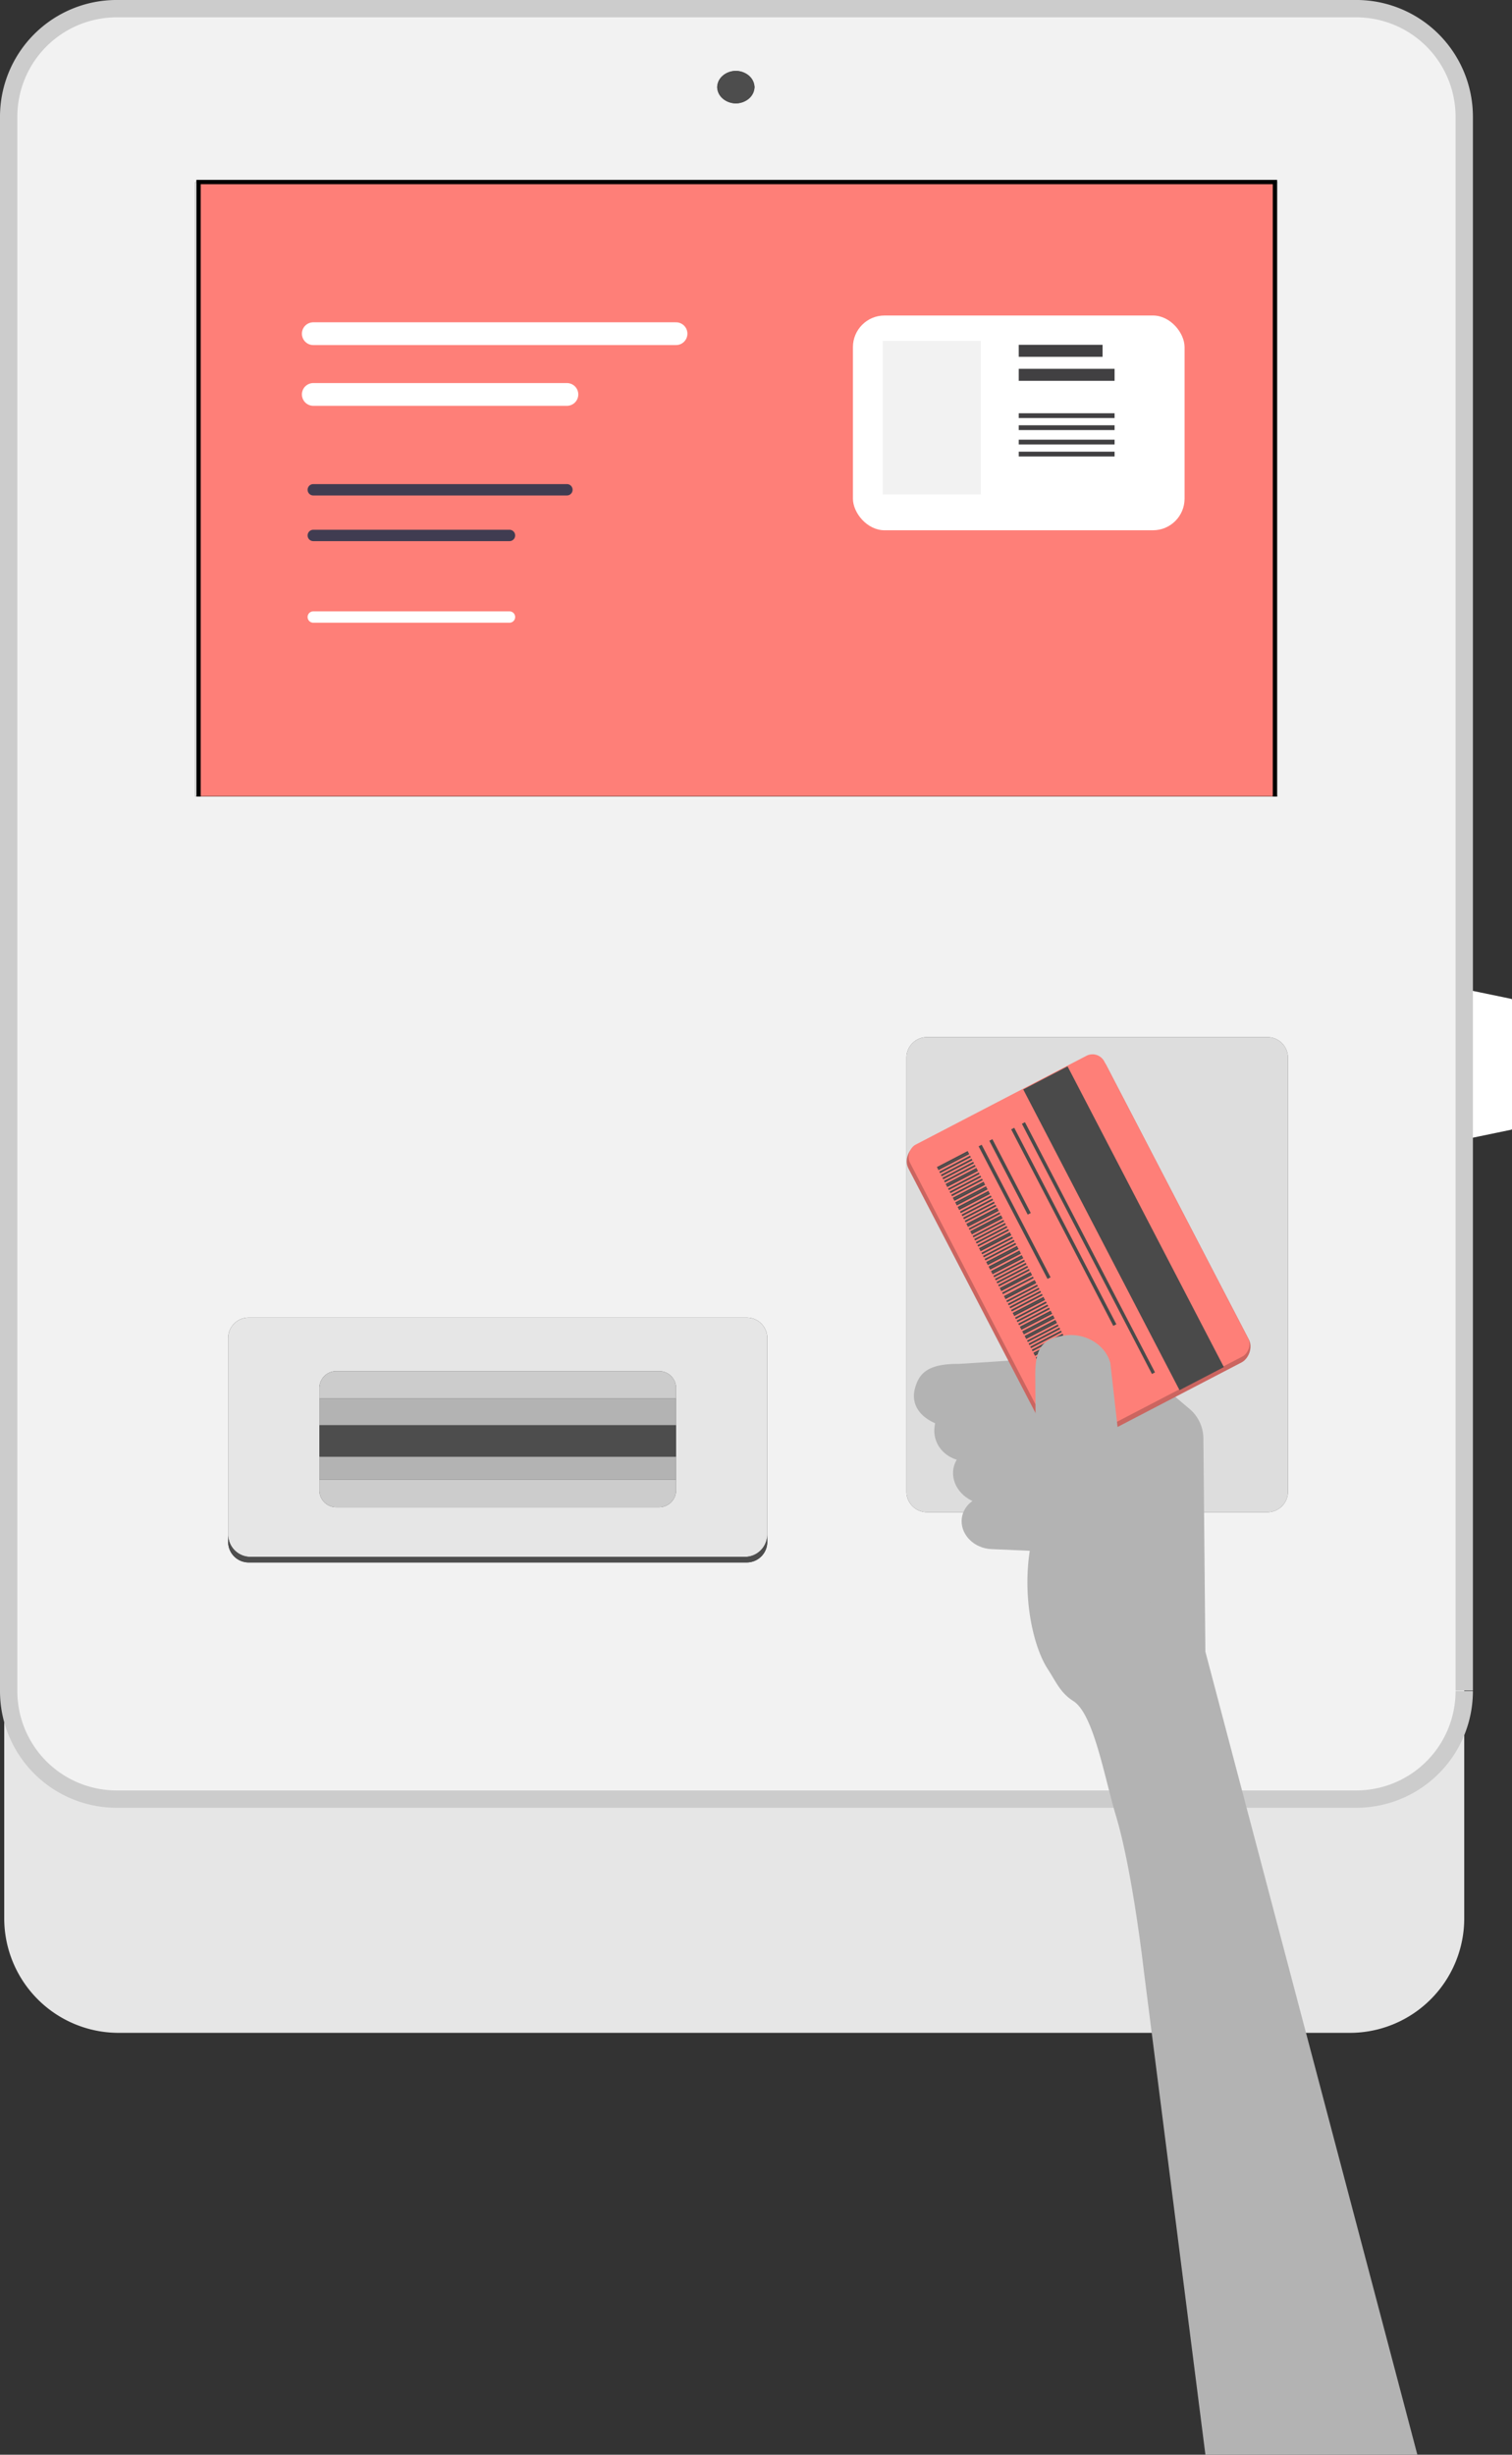 <svg id="ba81c33f-30fe-4dd8-ae58-b3d9da0e6454" data-name="Layer 1" xmlns="http://www.w3.org/2000/svg" viewBox="0 0 360 584">
  <rect x="0" y="0" width="360" height="584" fill="#333333" stroke="none"/>
  <title>Artboard 37 copy 3</title>
  <g>
    <g>
      <g>
        <path d="M361.029,239.34v27.725a1.801,1.801,0,0,1-1.438,1.752L348.627,271.087V235.319l10.964,2.269A1.82,1.82,0,0,1,361.029,239.34Z" fill="#fff"/>
        <path d="M348.627,402.298v54.102a27.241,27.241,0,0,1-27.231,27.231H28.238A27.241,27.241,0,0,1,1.008,456.4V402.298h1.056a25.702,25.702,0,0,0,25.703,25.725H322.902A25.707,25.707,0,0,0,348.627,402.298Z" fill="#e6e6e6"/>
        <path d="M231.323,359.767H220.719a4.895,4.895,0,0,1-4.898-4.898V251.63a4.909,4.909,0,0,1,4.898-4.898H301.76a4.895,4.895,0,0,1,4.898,4.898V354.869a4.881,4.881,0,0,1-4.898,4.898h-70.436Zm31.994-54.214a2.078,2.078,0,1,0-2.067,2.067A2.067,2.067,0,0,0,263.317,305.552Z" fill="#ddd"/>
        <rect x="303.557" y="43.377" width="0.697" height="146.04" fill="#f2f2f2"/>
        <path d="M304.253,189.417V43.377h-.697v-.067H47.269v.067h-.831V189.417h.831v.09H303.557v-.09Zm-249.93,177.427a4.876,4.876,0,0,0,4.898,4.875H177.783a4.876,4.876,0,0,0,4.898-4.875V318.336a4.876,4.876,0,0,0-4.898-4.875H59.221a4.876,4.876,0,0,0-4.898,4.875v48.508ZM348.627,402.186v.112a25.707,25.707,0,0,1-25.725,25.725H27.767a25.702,25.702,0,0,1-25.703-25.725V27.785a25.717,25.717,0,0,1,25.703-25.725H322.902A25.722,25.722,0,0,1,348.627,27.785V402.186Zm-41.97-47.317V251.63a4.895,4.895,0,0,0-4.898-4.898H220.719a4.909,4.909,0,0,0-4.898,4.898V354.869a4.895,4.895,0,0,0,4.898,4.898H301.76A4.881,4.881,0,0,0,306.657,354.869ZM179.648,20.73a4.493,4.493,0,0,0-8.897,0,4.493,4.493,0,0,0,8.897,0Z" fill="#f2f2f2"/>
        <rect x="47.269" y="43.377" width="256.288" height="146.04" fill="#fe7f78"/>
        <path d="M261.25,303.463a2.078,2.078,0,1,1-2.089,2.089A2.067,2.067,0,0,1,261.25,303.463Z" fill="#4d4d4d"/>
        <path d="M76.05,332.716v21.839a4.013,4.013,0,0,0,3.999,4.022h76.907a4.013,4.013,0,0,0,3.999-4.022V330.199a4.008,4.008,0,0,0-3.999-3.999H80.049a4.008,4.008,0,0,0-3.999,3.999ZM177.783,313.461a4.876,4.876,0,0,1,4.898,4.875v46.733a5.322,5.322,0,0,1-5.325,5.325H59.648a5.322,5.322,0,0,1-5.325-5.325v-46.733a4.876,4.876,0,0,1,4.898-4.875Z" fill="#e6e6e6"/>
        <ellipse cx="175.199" cy="20.73" rx="4.449" ry="3.864" fill="#4d4d4d"/>
        <rect x="76.05" y="346.533" width="84.905" height="5.505" fill="#b3b3b3"/>
        <rect x="76.05" y="339.052" width="84.905" height="7.482" fill="#4d4d4d"/>
        <rect x="76.05" y="332.716" width="84.905" height="6.336" fill="#b3b3b3"/>
        <path d="M76.05,352.038H160.955v2.516a4.013,4.013,0,0,1-3.999,4.022H80.049a4.013,4.013,0,0,1-3.999-4.022Z" fill="#ccc"/>
        <path d="M80.049,326.2h76.907a4.008,4.008,0,0,1,3.999,3.999v2.516H76.05V330.199A4.008,4.008,0,0,1,80.049,326.2Z" fill="#ccc"/>
        <path d="M59.648,370.394h117.708a5.322,5.322,0,0,0,5.325-5.325v1.775a4.876,4.876,0,0,1-4.898,4.875H59.221a4.876,4.876,0,0,1-4.898-4.875v-1.775A5.322,5.322,0,0,0,59.648,370.394Z" fill="#4d4d4d"/>
        <rect x="46.437" y="43.377" width="0.831" height="146.04" fill="#f2f2f2"/>
      </g>
      <g>
        <path d="M348.627,402.186V27.785A25.722,25.722,0,0,0,322.902,2.06H27.767A25.717,25.717,0,0,0,2.064,27.785v374.513a25.702,25.702,0,0,0,25.703,25.725H322.902A25.707,25.707,0,0,0,348.627,402.298" fill="none" stroke="#ccc" stroke-miterlimit="10" stroke-width="4.13"/>
        <polyline points="47.269 189.507 47.269 189.417 47.269 43.377 47.269 43.31 303.557 43.31 303.557 43.377 303.557 189.417 303.557 189.507" fill="none" stroke="#000" stroke-miterlimit="10" stroke-width="1.032"/>
      </g>
    </g>
    <rect x="203.077" y="75.062" width="78.963" height="51.094" rx="7.528" fill="#fff"/>
    <rect x="210.192" y="81.092" width="23.337" height="36.538" fill="#f2f2f2"/>
    <line x1="242.559" y1="83.46" x2="262.516" y2="83.46" fill="none" stroke="#414042" stroke-miterlimit="10" stroke-width="2.857"/>
    <line x1="242.559" y1="89.174" x2="265.374" y2="89.174" fill="none" stroke="#414042" stroke-miterlimit="10" stroke-width="2.857"/>
    <line x1="242.559" y1="98.888" x2="265.374" y2="98.888" fill="none" stroke="#414042" stroke-miterlimit="10" stroke-width="1.143"/>
    <line x1="242.559" y1="101.745" x2="265.374" y2="101.745" fill="none" stroke="#414042" stroke-miterlimit="10" stroke-width="1.143"/>
    <line x1="242.559" y1="105.174" x2="265.374" y2="105.174" fill="none" stroke="#414042" stroke-miterlimit="10" stroke-width="1.143"/>
    <line x1="242.559" y1="108.031" x2="265.374" y2="108.031" fill="none" stroke="#414042" stroke-miterlimit="10" stroke-width="1.143"/>
    <line x1="74.591" y1="79.386" x2="160.959" y2="79.386" fill="none" stroke="#fff" stroke-linecap="round" stroke-linejoin="round" stroke-width="5.418"/>
    <line x1="74.591" y1="93.839" x2="134.979" y2="93.839" fill="none" stroke="#fff" stroke-linecap="round" stroke-linejoin="round" stroke-width="5.418"/>
    <line x1="74.591" y1="116.522" x2="134.979" y2="116.522" fill="none" stroke="#403c51" stroke-linecap="round" stroke-linejoin="round" stroke-width="2.709"/>
    <line x1="74.591" y1="127.388" x2="121.304" y2="127.388" fill="none" stroke="#403c51" stroke-linecap="round" stroke-linejoin="round" stroke-width="2.709"/>
    <line x1="74.591" y1="146.797" x2="121.304" y2="146.797" fill="none" stroke="#fff" stroke-linecap="round" stroke-linejoin="round" stroke-width="2.709"/>
    <g>
      <polygon points="237.457 356.734 263.45 372.287 280.18 346.92 254.774 333.112 237.457 356.734" fill="#b3b3b3"/>
      <path d="M231.277,332.224a.278.278,0,0,0,.063.003l0-.006,34.811,7.777-3.31,7.798-32.512-.157 0-.003c-.021 0-.042.003-.063.003-4.583-.022-8.073-3.491-7.794-7.748S226.148,330.972,231.277,332.224Z" fill="#b3b3b3"/>
      <path d="M233.869,343.833c.02-.001.04 0.0.06-.001l-.001-.005,30.814-1.727,1.936,14.088L235.864,357.915l-0-.003c-.02.001-.039.005-.059.006-4.344.243-8.299-2.712-8.833-6.602S229.525,344.076,233.869,343.833Z" fill="#b3b3b3"/>
      <path d="M236.171,355.784c.018.001.036.004.054.005l0-.005,27.997,1.229-.135,12.762-27.996-1.229v-.002c-.018-.001-.036.001-.054 0-3.947-.173-7.116-3.17-7.079-6.694S232.225,355.611,236.171,355.784Z" fill="#b3b3b3"/>
      <path d="M265.039,322.102a6.246,6.246,0,0,1,4.624,1.618l13.753,11.633a9.324,9.324,0,0,1,3.104,6.795l.471,50.778c-.007,2.952-2.726,5.212-6.073,5.048L268.783,397.378c-3.347-.164-6.055-2.69-6.048-5.642l2.437-42.425-10.633-8.956-22.944-.242c-9.803.158-15.312-4.227-13.725-9.89.939-3.352,2.865-5.809,10.419-5.739Z" fill="#b3b3b3"/>
      <g>
        <rect x="216.019" y="271.763" width="81.588" height="53.127" rx="4.022" transform="translate(402.984 -67.167) rotate(62.521)" fill="#cb6560"/>
        <g>
          <rect x="216.66" y="271.604" width="80.64" height="52.179" rx="3.161" transform="matrix(0.461, 0.887, -0.887, 0.461, 402.504, -67.659)" fill="#fe7f78"/>
          <rect x="227.193" y="286.266" width="80.64" height="11.898" transform="translate(403.317 -79.954) rotate(62.52)" fill="#4a4a4a"/>
          <line x1="243.676" y1="267.172" x2="274.635" y2="326.695" fill="none" stroke="#4a4a4a" stroke-miterlimit="10" stroke-width="0.822"/>
          <line x1="241.123" y1="268.5" x2="265.436" y2="315.244" fill="none" stroke="#4a4a4a" stroke-miterlimit="10" stroke-width="0.822"/>
          <line x1="235.921" y1="271.205" x2="245.061" y2="288.777" fill="none" stroke="#4a4a4a" stroke-miterlimit="10" stroke-width="0.822"/>
          <line x1="233.369" y1="272.533" x2="249.773" y2="304.073" fill="none" stroke="#4a4a4a" stroke-miterlimit="10" stroke-width="0.822"/>
          <line x1="230.487" y1="274.032" x2="223.163" y2="277.841" fill="none" stroke="#4a4a4a" stroke-miterlimit="10" stroke-width="0.411"/>
          <line x1="230.676" y1="274.397" x2="223.352" y2="278.206" fill="none" stroke="#4a4a4a" stroke-miterlimit="10" stroke-width="0.411"/>
          <line x1="231.056" y1="275.126" x2="223.732" y2="278.935" fill="none" stroke="#4a4a4a" stroke-miterlimit="10" stroke-width="0.411"/>
          <line x1="231.435" y1="275.855" x2="224.111" y2="279.665" fill="none" stroke="#4a4a4a" stroke-miterlimit="10" stroke-width="0.411"/>
          <line x1="231.814" y1="276.585" x2="224.49" y2="280.394" fill="none" stroke="#4a4a4a" stroke-miterlimit="10" stroke-width="0.411"/>
          <line x1="232.194" y1="277.314" x2="224.87" y2="281.123" fill="none" stroke="#4a4a4a" stroke-miterlimit="10" stroke-width="0.411"/>
          <line x1="232.573" y1="278.043" x2="225.249" y2="281.853" fill="none" stroke="#4a4a4a" stroke-miterlimit="10" stroke-width="0.411"/>
          <line x1="232.763" y1="278.408" x2="225.439" y2="282.217" fill="none" stroke="#4a4a4a" stroke-miterlimit="10" stroke-width="0.411"/>
          <line x1="233.142" y1="279.137" x2="225.818" y2="282.947" fill="none" stroke="#4a4a4a" stroke-miterlimit="10" stroke-width="0.411"/>
          <line x1="233.521" y1="279.867" x2="226.197" y2="283.676" fill="none" stroke="#4a4a4a" stroke-miterlimit="10" stroke-width="0.411"/>
          <line x1="233.901" y1="280.596" x2="226.577" y2="284.405" fill="none" stroke="#4a4a4a" stroke-miterlimit="10" stroke-width="0.411"/>
          <line x1="234.28" y1="281.325" x2="226.956" y2="285.135" fill="none" stroke="#4a4a4a" stroke-miterlimit="10" stroke-width="0.411"/>
          <line x1="234.47" y1="281.69" x2="227.146" y2="285.499" fill="none" stroke="#4a4a4a" stroke-miterlimit="10" stroke-width="0.411"/>
          <line x1="234.849" y1="282.419" x2="227.525" y2="286.229" fill="none" stroke="#4a4a4a" stroke-miterlimit="10" stroke-width="0.411"/>
          <line x1="235.039" y1="282.784" x2="227.715" y2="286.593" fill="none" stroke="#4a4a4a" stroke-miterlimit="10" stroke-width="0.411"/>
          <line x1="235.418" y1="283.513" x2="228.094" y2="287.323" fill="none" stroke="#4a4a4a" stroke-miterlimit="10" stroke-width="0.411"/>
          <line x1="235.608" y1="283.878" x2="228.284" y2="287.687" fill="none" stroke="#4a4a4a" stroke-miterlimit="10" stroke-width="0.411"/>
          <line x1="235.987" y1="284.607" x2="228.663" y2="288.417" fill="none" stroke="#4a4a4a" stroke-miterlimit="10" stroke-width="0.411"/>
          <line x1="236.366" y1="285.336" x2="229.042" y2="289.146" fill="none" stroke="#4a4a4a" stroke-miterlimit="10" stroke-width="0.411"/>
          <line x1="236.746" y1="286.066" x2="229.422" y2="289.875" fill="none" stroke="#4a4a4a" stroke-miterlimit="10" stroke-width="0.411"/>
          <line x1="237.125" y1="286.795" x2="229.801" y2="290.604" fill="none" stroke="#4a4a4a" stroke-miterlimit="10" stroke-width="0.411"/>
          <line x1="237.694" y1="287.889" x2="230.37" y2="291.698" fill="none" stroke="#4a4a4a" stroke-miterlimit="10" stroke-width="0.411"/>
          <line x1="238.073" y1="288.618" x2="230.749" y2="292.428" fill="none" stroke="#4a4a4a" stroke-miterlimit="10" stroke-width="0.411"/>
          <line x1="237.504" y1="287.524" x2="230.18" y2="291.334" fill="none" stroke="#4a4a4a" stroke-miterlimit="10" stroke-width="0.411"/>
          <line x1="238.434" y1="289.312" x2="231.11" y2="293.121" fill="none" stroke="#4a4a4a" stroke-miterlimit="10" stroke-width="0.411"/>
          <line x1="238.624" y1="289.676" x2="231.3" y2="293.486" fill="none" stroke="#4a4a4a" stroke-miterlimit="10" stroke-width="0.411"/>
          <line x1="239.003" y1="290.406" x2="231.679" y2="294.215" fill="none" stroke="#4a4a4a" stroke-miterlimit="10" stroke-width="0.411"/>
          <line x1="239.382" y1="291.135" x2="232.058" y2="294.944" fill="none" stroke="#4a4a4a" stroke-miterlimit="10" stroke-width="0.411"/>
          <line x1="239.762" y1="291.864" x2="232.438" y2="295.674" fill="none" stroke="#4a4a4a" stroke-miterlimit="10" stroke-width="0.411"/>
          <line x1="240.141" y1="292.594" x2="232.817" y2="296.403" fill="none" stroke="#4a4a4a" stroke-miterlimit="10" stroke-width="0.411"/>
          <line x1="240.52" y1="293.323" x2="233.196" y2="297.132" fill="none" stroke="#4a4a4a" stroke-miterlimit="10" stroke-width="0.411"/>
          <line x1="240.71" y1="293.688" x2="233.386" y2="297.497" fill="none" stroke="#4a4a4a" stroke-miterlimit="10" stroke-width="0.411"/>
          <g>
            <line x1="254.13" y1="319.49" x2="246.806" y2="323.299" fill="none" stroke="#4a4a4a" stroke-miterlimit="10" stroke-width="0.411"/>
            <line x1="254.32" y1="319.854" x2="246.996" y2="323.664" fill="none" stroke="#4a4a4a" stroke-miterlimit="10" stroke-width="0.411"/>
            <line x1="254.699" y1="320.584" x2="247.375" y2="324.393" fill="none" stroke="#4a4a4a" stroke-miterlimit="10" stroke-width="0.411"/>
            <line x1="255.079" y1="321.313" x2="247.755" y2="325.123" fill="none" stroke="#4a4a4a" stroke-miterlimit="10" stroke-width="0.411"/>
            <line x1="255.458" y1="322.042" x2="248.134" y2="325.852" fill="none" stroke="#4a4a4a" stroke-miterlimit="10" stroke-width="0.411"/>
            <line x1="255.837" y1="322.772" x2="248.513" y2="326.581" fill="none" stroke="#4a4a4a" stroke-miterlimit="10" stroke-width="0.411"/>
            <line x1="256.217" y1="323.501" x2="248.893" y2="327.31" fill="none" stroke="#4a4a4a" stroke-miterlimit="10" stroke-width="0.411"/>
            <line x1="256.406" y1="323.866" x2="249.082" y2="327.675" fill="none" stroke="#4a4a4a" stroke-miterlimit="10" stroke-width="0.411"/>
            <line x1="256.786" y1="324.595" x2="249.462" y2="328.404" fill="none" stroke="#4a4a4a" stroke-miterlimit="10" stroke-width="0.411"/>
            <line x1="257.165" y1="325.324" x2="249.841" y2="329.134" fill="none" stroke="#4a4a4a" stroke-miterlimit="10" stroke-width="0.411"/>
            <line x1="257.544" y1="326.054" x2="250.22" y2="329.863" fill="none" stroke="#4a4a4a" stroke-miterlimit="10" stroke-width="0.411"/>
            <line x1="257.924" y1="326.783" x2="250.6" y2="330.592" fill="none" stroke="#4a4a4a" stroke-miterlimit="10" stroke-width="0.411"/>
            <line x1="258.113" y1="327.148" x2="250.789" y2="330.957" fill="none" stroke="#4a4a4a" stroke-miterlimit="10" stroke-width="0.411"/>
            <line x1="258.493" y1="327.877" x2="251.169" y2="331.686" fill="none" stroke="#4a4a4a" stroke-miterlimit="10" stroke-width="0.411"/>
            <line x1="258.682" y1="328.242" x2="251.358" y2="332.051" fill="none" stroke="#4a4a4a" stroke-miterlimit="10" stroke-width="0.411"/>
            <line x1="259.062" y1="328.971" x2="251.738" y2="332.78" fill="none" stroke="#4a4a4a" stroke-miterlimit="10" stroke-width="0.411"/>
            <line x1="259.251" y1="329.336" x2="251.927" y2="333.145" fill="none" stroke="#4a4a4a" stroke-miterlimit="10" stroke-width="0.411"/>
            <line x1="259.631" y1="330.065" x2="252.307" y2="333.874" fill="none" stroke="#4a4a4a" stroke-miterlimit="10" stroke-width="0.411"/>
            <line x1="260.01" y1="330.794" x2="252.686" y2="334.604" fill="none" stroke="#4a4a4a" stroke-miterlimit="10" stroke-width="0.411"/>
            <line x1="260.389" y1="331.524" x2="253.065" y2="335.333" fill="none" stroke="#4a4a4a" stroke-miterlimit="10" stroke-width="0.411"/>
            <line x1="260.769" y1="332.253" x2="253.445" y2="336.062" fill="none" stroke="#4a4a4a" stroke-miterlimit="10" stroke-width="0.411"/>
            <line x1="261.148" y1="332.982" x2="253.824" y2="336.792" fill="none" stroke="#4a4a4a" stroke-miterlimit="10" stroke-width="0.411"/>
          </g>
          <line x1="241.089" y1="294.417" x2="233.765" y2="298.226" fill="none" stroke="#4a4a4a" stroke-miterlimit="10" stroke-width="0.411"/>
          <line x1="241.469" y1="295.146" x2="234.145" y2="298.956" fill="none" stroke="#4a4a4a" stroke-miterlimit="10" stroke-width="0.411"/>
          <line x1="241.848" y1="295.876" x2="234.524" y2="299.685" fill="none" stroke="#4a4a4a" stroke-miterlimit="10" stroke-width="0.411"/>
          <line x1="242.227" y1="296.605" x2="234.903" y2="300.414" fill="none" stroke="#4a4a4a" stroke-miterlimit="10" stroke-width="0.411"/>
          <line x1="242.417" y1="296.97" x2="235.093" y2="300.779" fill="none" stroke="#4a4a4a" stroke-miterlimit="10" stroke-width="0.411"/>
          <line x1="242.796" y1="297.699" x2="235.472" y2="301.508" fill="none" stroke="#4a4a4a" stroke-miterlimit="10" stroke-width="0.411"/>
          <line x1="242.986" y1="298.064" x2="235.662" y2="301.873" fill="none" stroke="#4a4a4a" stroke-miterlimit="10" stroke-width="0.411"/>
          <line x1="243.365" y1="298.793" x2="236.041" y2="302.602" fill="none" stroke="#4a4a4a" stroke-miterlimit="10" stroke-width="0.411"/>
          <line x1="243.555" y1="299.158" x2="236.231" y2="302.967" fill="none" stroke="#4a4a4a" stroke-miterlimit="10" stroke-width="0.411"/>
          <line x1="243.934" y1="299.887" x2="236.61" y2="303.696" fill="none" stroke="#4a4a4a" stroke-miterlimit="10" stroke-width="0.411"/>
          <line x1="244.314" y1="300.616" x2="236.99" y2="304.426" fill="none" stroke="#4a4a4a" stroke-miterlimit="10" stroke-width="0.411"/>
          <line x1="244.693" y1="301.345" x2="237.369" y2="305.155" fill="none" stroke="#4a4a4a" stroke-miterlimit="10" stroke-width="0.411"/>
          <line x1="245.072" y1="302.075" x2="237.748" y2="305.884" fill="none" stroke="#4a4a4a" stroke-miterlimit="10" stroke-width="0.411"/>
          <line x1="245.641" y1="303.169" x2="238.317" y2="306.978" fill="none" stroke="#4a4a4a" stroke-miterlimit="10" stroke-width="0.411"/>
          <line x1="246.021" y1="303.898" x2="238.697" y2="307.707" fill="none" stroke="#4a4a4a" stroke-miterlimit="10" stroke-width="0.411"/>
          <line x1="245.452" y1="302.804" x2="238.128" y2="306.614" fill="none" stroke="#4a4a4a" stroke-miterlimit="10" stroke-width="0.411"/>
          <line x1="246.447" y1="304.718" x2="239.123" y2="308.527" fill="none" stroke="#4a4a4a" stroke-miterlimit="10" stroke-width="0.411"/>
          <line x1="246.637" y1="305.083" x2="239.313" y2="308.892" fill="none" stroke="#4a4a4a" stroke-miterlimit="10" stroke-width="0.411"/>
          <line x1="247.016" y1="305.812" x2="239.692" y2="309.621" fill="none" stroke="#4a4a4a" stroke-miterlimit="10" stroke-width="0.411"/>
          <line x1="247.395" y1="306.541" x2="240.071" y2="310.351" fill="none" stroke="#4a4a4a" stroke-miterlimit="10" stroke-width="0.411"/>
          <line x1="247.775" y1="307.271" x2="240.451" y2="311.08" fill="none" stroke="#4a4a4a" stroke-miterlimit="10" stroke-width="0.411"/>
          <line x1="248.154" y1="308" x2="240.83" y2="311.809" fill="none" stroke="#4a4a4a" stroke-miterlimit="10" stroke-width="0.411"/>
          <line x1="248.533" y1="308.729" x2="241.209" y2="312.539" fill="none" stroke="#4a4a4a" stroke-miterlimit="10" stroke-width="0.411"/>
          <line x1="248.723" y1="309.094" x2="241.399" y2="312.903" fill="none" stroke="#4a4a4a" stroke-miterlimit="10" stroke-width="0.411"/>
          <line x1="249.102" y1="309.823" x2="241.778" y2="313.633" fill="none" stroke="#4a4a4a" stroke-miterlimit="10" stroke-width="0.411"/>
          <line x1="249.482" y1="310.552" x2="242.158" y2="314.362" fill="none" stroke="#4a4a4a" stroke-miterlimit="10" stroke-width="0.411"/>
          <line x1="249.861" y1="311.282" x2="242.537" y2="315.091" fill="none" stroke="#4a4a4a" stroke-miterlimit="10" stroke-width="0.411"/>
          <line x1="250.24" y1="312.011" x2="242.916" y2="315.82" fill="none" stroke="#4a4a4a" stroke-miterlimit="10" stroke-width="0.411"/>
          <line x1="250.43" y1="312.376" x2="243.106" y2="316.185" fill="none" stroke="#4a4a4a" stroke-miterlimit="10" stroke-width="0.411"/>
          <line x1="250.809" y1="313.105" x2="243.485" y2="316.914" fill="none" stroke="#4a4a4a" stroke-miterlimit="10" stroke-width="0.411"/>
          <line x1="250.999" y1="313.47" x2="243.675" y2="317.279" fill="none" stroke="#4a4a4a" stroke-miterlimit="10" stroke-width="0.411"/>
          <line x1="251.378" y1="314.199" x2="244.054" y2="318.008" fill="none" stroke="#4a4a4a" stroke-miterlimit="10" stroke-width="0.411"/>
          <line x1="251.568" y1="314.564" x2="244.244" y2="318.373" fill="none" stroke="#4a4a4a" stroke-miterlimit="10" stroke-width="0.411"/>
          <line x1="251.947" y1="315.293" x2="244.623" y2="319.102" fill="none" stroke="#4a4a4a" stroke-miterlimit="10" stroke-width="0.411"/>
          <line x1="252.327" y1="316.022" x2="245.003" y2="319.832" fill="none" stroke="#4a4a4a" stroke-miterlimit="10" stroke-width="0.411"/>
          <line x1="252.706" y1="316.752" x2="245.382" y2="320.561" fill="none" stroke="#4a4a4a" stroke-miterlimit="10" stroke-width="0.411"/>
          <line x1="253.085" y1="317.481" x2="245.761" y2="321.29" fill="none" stroke="#4a4a4a" stroke-miterlimit="10" stroke-width="0.411"/>
          <line x1="253.654" y1="318.575" x2="246.33" y2="322.384" fill="none" stroke="#4a4a4a" stroke-miterlimit="10" stroke-width="0.411"/>
          <line x1="254.034" y1="319.304" x2="246.71" y2="323.114" fill="none" stroke="#4a4a4a" stroke-miterlimit="10" stroke-width="0.411"/>
          <line x1="253.465" y1="318.21" x2="246.141" y2="322.02" fill="none" stroke="#4a4a4a" stroke-miterlimit="10" stroke-width="0.411"/>
        </g>
      </g>
      <path d="M270.449,378.135l-6.077-53.815c-1.134-4.411-6.056-7.356-10.993-6.578s-6.896,2.611-6.888,9.396l.103,14.23.752,9.012a26.325,26.325,0,0,0,1.313,10.063c1.799,5.354.134-3.784-1.808,1.49l-.524,1.685c-3.709,13.124-.773,27.481,3.153,33.487,1.983,3.035,2.939,5.587,6.086,7.597,4.83,3.085,7.333,17.951,10.131,27.264,3.949,13.148,6.608,36.632,6.608,36.632L293.474,634.819l46.181-42.532L286.99,392.925" fill="#b3b3b3"/>
    </g>
  </g>
</svg>
